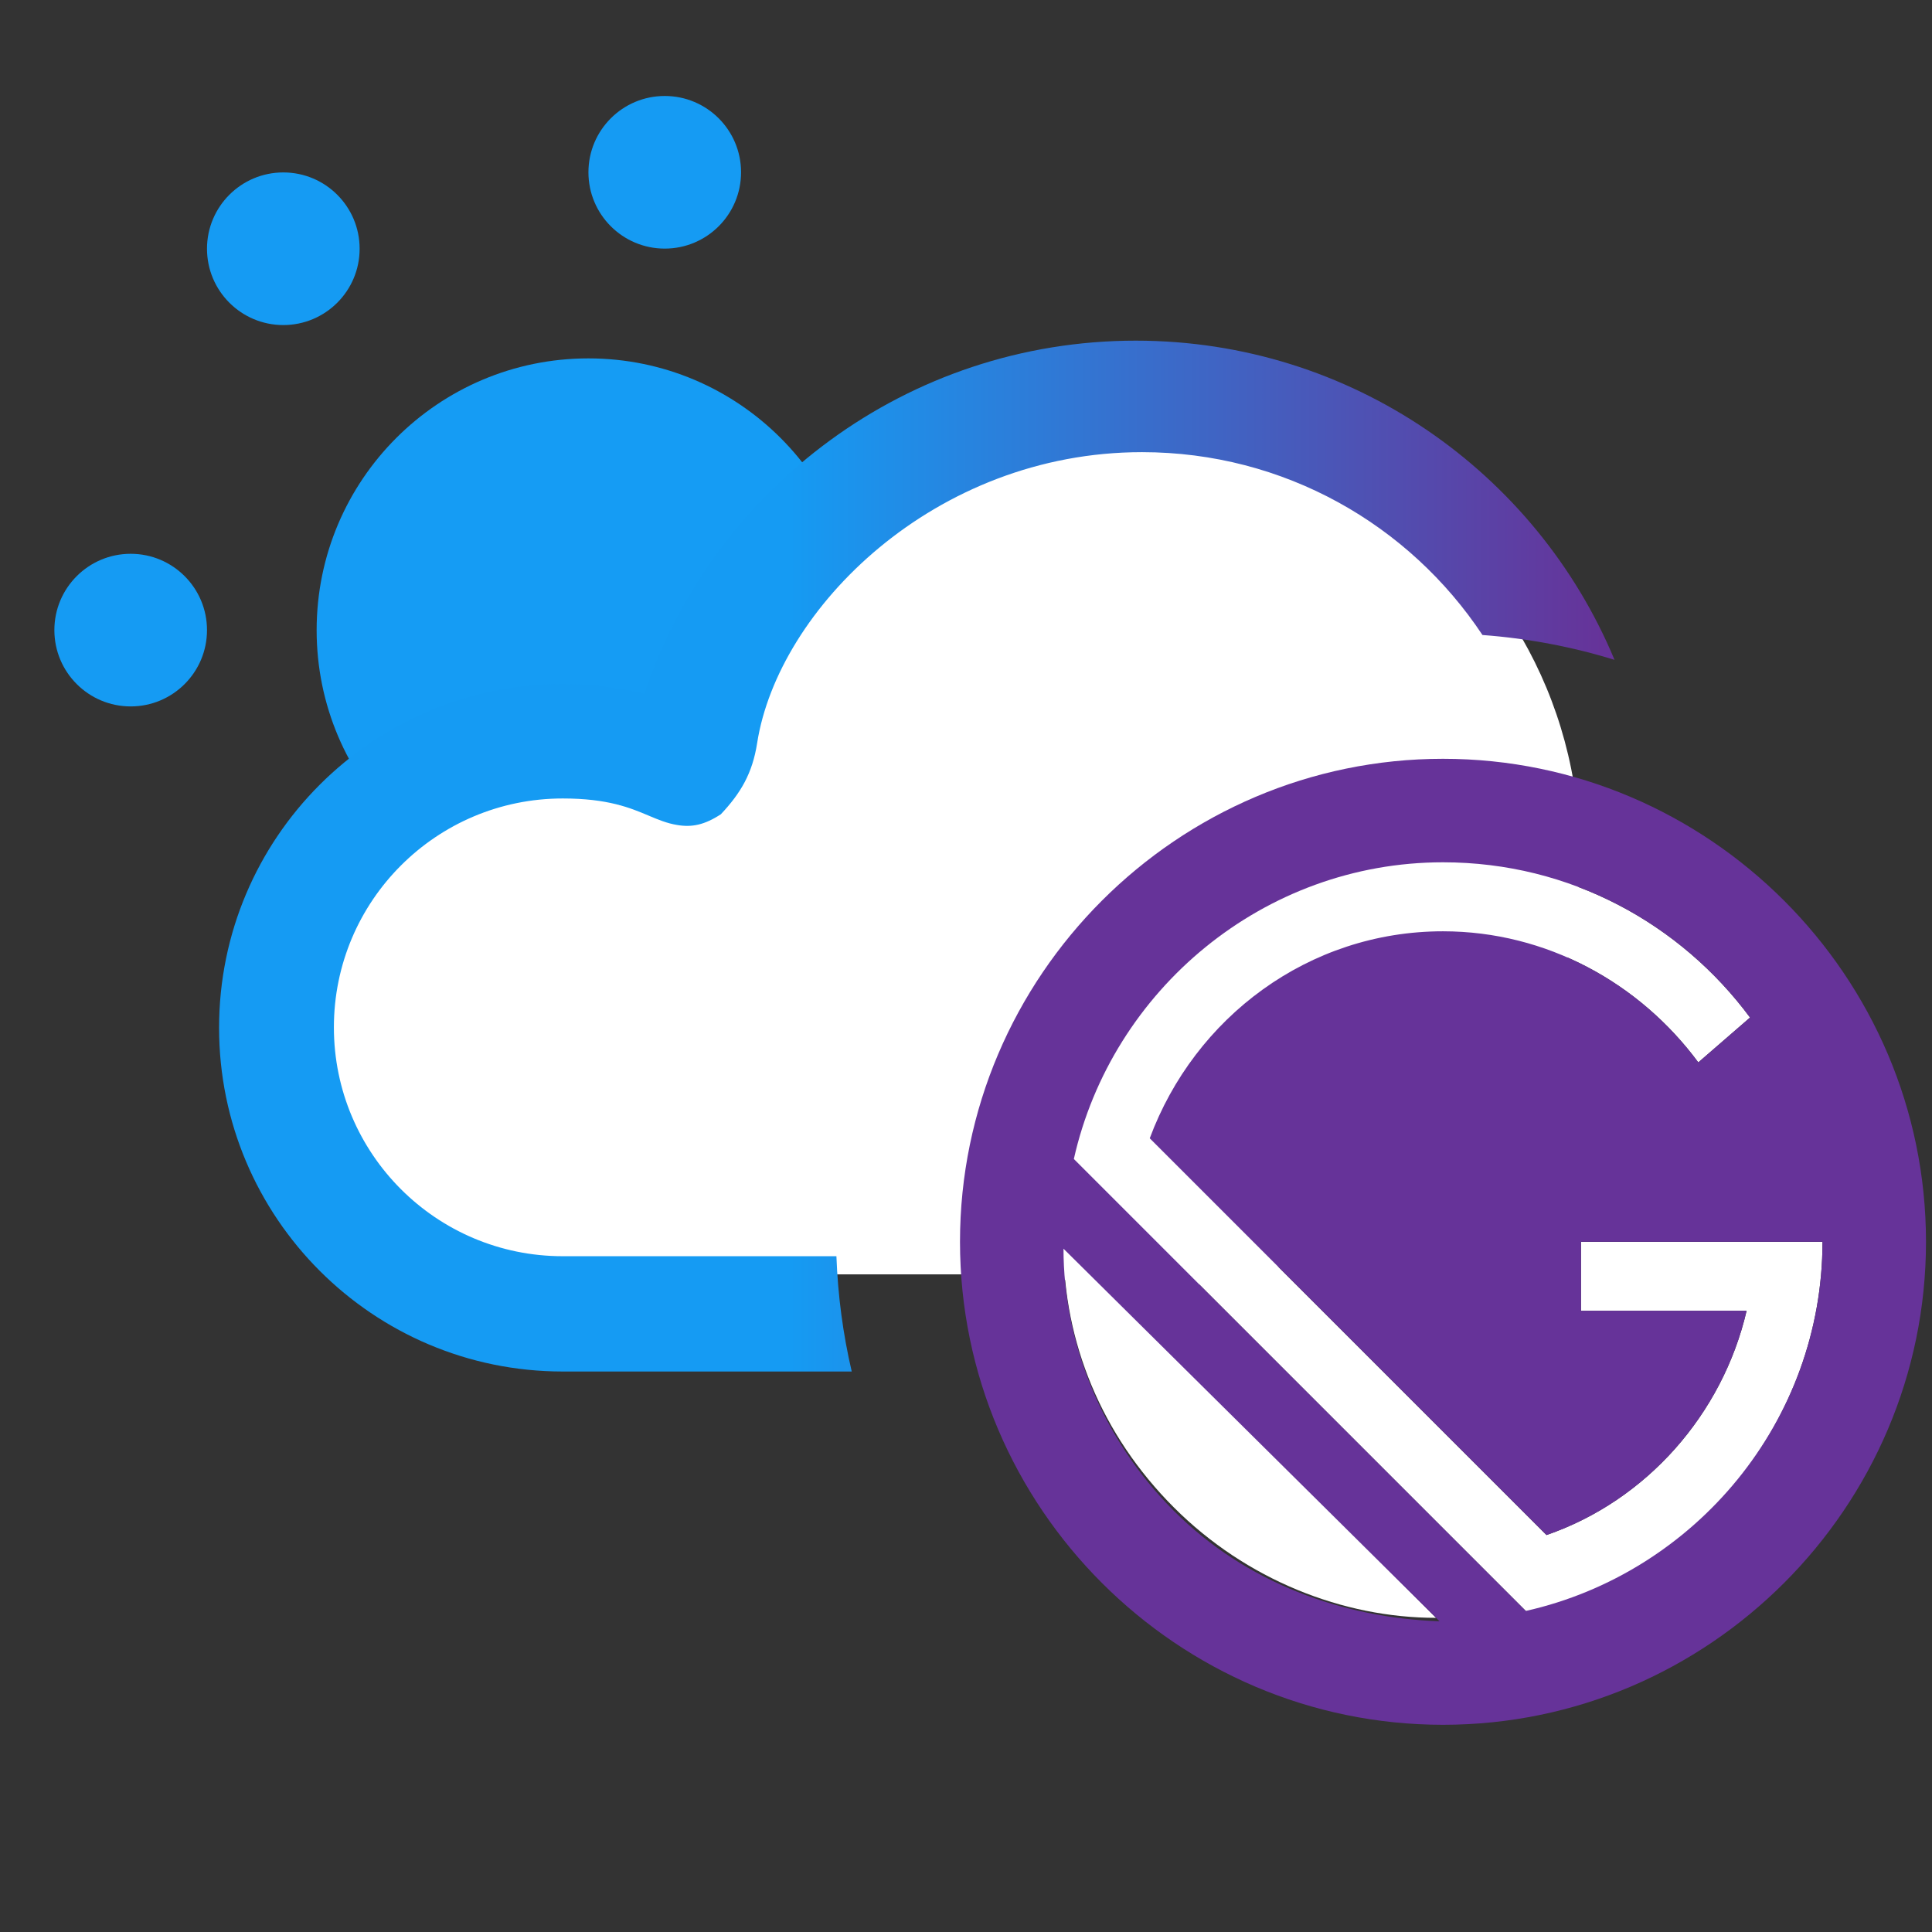 <svg width="28" height="28" viewBox="0 0 28 28" fill="none" xmlns="http://www.w3.org/2000/svg" preserveAspectRatio="xMinYMin meet" alt="Gatsby" class="css-fhbt6x"><rect x="0" y="0" width="28" height="28" fill="#333333" stroke="none"/><g clip-path="url(#76b381fd-65ff-4aba-bf28-97c4f6e45762)"><circle cx="8.528" cy="9.133" r="3.939" fill="#159CF4"></circle><circle cx="7.704" cy="14.947" r="3.521" fill="white"></circle><circle cx="16.613" cy="12.38" r="6.281" fill="white"></circle><rect x="7.704" y="14.969" width="9.574" height="3.5" fill="white"></rect><circle cx="10.101" cy="12.009" r="1.158" fill="white"></circle><path fill-rule="evenodd" clip-rule="evenodd" d="M21.485 9.203C20.425 7.605 18.611 6.553 16.551 6.553C13.54 6.553 11.276 8.829 10.973 10.77C10.905 11.207 10.736 11.494 10.447 11.801C10.209 11.956 10.027 11.993 9.812 11.956C9.666 11.932 9.542 11.88 9.404 11.822C9.134 11.708 8.81 11.572 8.156 11.572C6.324 11.572 4.839 13.057 4.839 14.889C4.839 16.721 6.324 18.206 8.156 18.206H12.122C12.143 18.779 12.218 19.338 12.344 19.877L8.156 19.877C5.405 19.877 3.175 17.647 3.175 14.895C3.175 12.144 5.405 9.914 8.156 9.914C8.563 9.914 8.959 9.963 9.337 10.055C10.337 7.08 13.149 4.937 16.46 4.937C19.587 4.937 22.267 6.846 23.399 9.563C22.787 9.374 22.146 9.252 21.485 9.203Z" fill="url(#b6f06016-2750-491a-b197-920b9f88a6f3)"></path><circle cx="9.634" cy="2.497" r="1.106" fill="#159BF3"></circle><circle cx="1.894" cy="9.132" r="1.106" fill="#159BF3"></circle><circle cx="4.106" cy="3.605" r="1.106" fill="#159BF3"></circle><path d="M26.413 17.997H22.913V18.997H25.313C24.963 20.497 23.863 21.747 22.413 22.247L16.663 16.497C17.263 14.747 18.963 13.497 20.913 13.497C22.413 13.497 23.763 14.247 24.613 15.397L25.363 14.747C24.363 13.397 22.763 12.497 20.913 12.497C18.313 12.497 16.113 14.347 15.563 16.797L22.163 23.397C24.563 22.797 26.413 20.597 26.413 17.997Z" fill="white"></path><path d="M15.413 18.047C15.413 19.447 15.963 20.797 17.013 21.847C18.063 22.897 19.463 23.447 20.813 23.447L15.413 18.047Z" fill="white"></path><path d="M20.913 10.997C17.063 10.997 13.913 14.147 13.913 17.997C13.913 21.847 17.063 24.997 20.913 24.997C24.763 24.997 27.913 21.847 27.913 17.997C27.913 14.147 24.763 10.997 20.913 10.997ZM17.013 21.897C15.963 20.847 15.413 19.447 15.413 18.097L20.863 23.497C19.463 23.447 18.063 22.947 17.013 21.897ZM22.113 23.347L15.563 16.797C16.113 14.347 18.313 12.497 20.913 12.497C22.763 12.497 24.363 13.397 25.363 14.747L24.613 15.397C23.763 14.247 22.413 13.497 20.913 13.497C18.963 13.497 17.313 14.747 16.663 16.497L22.413 22.247C23.863 21.747 24.963 20.497 25.313 18.997H22.913V17.997H26.413C26.413 20.597 24.563 22.797 22.113 23.347Z" fill="#663399"></path></g><defs><linearGradient id="b6f06016-2750-491a-b197-920b9f88a6f3" x1="23.229" y1="8.97" x2="11.433" y2="8.97" gradientUnits="userSpaceOnUse"><stop stop-color="#663399"></stop><stop offset="1" stop-color="#159BF3"></stop></linearGradient><clipPath id="76b381fd-65ff-4aba-bf28-97c4f6e45762"><rect width="28" height="28" fill="white"></rect></clipPath></defs></svg>